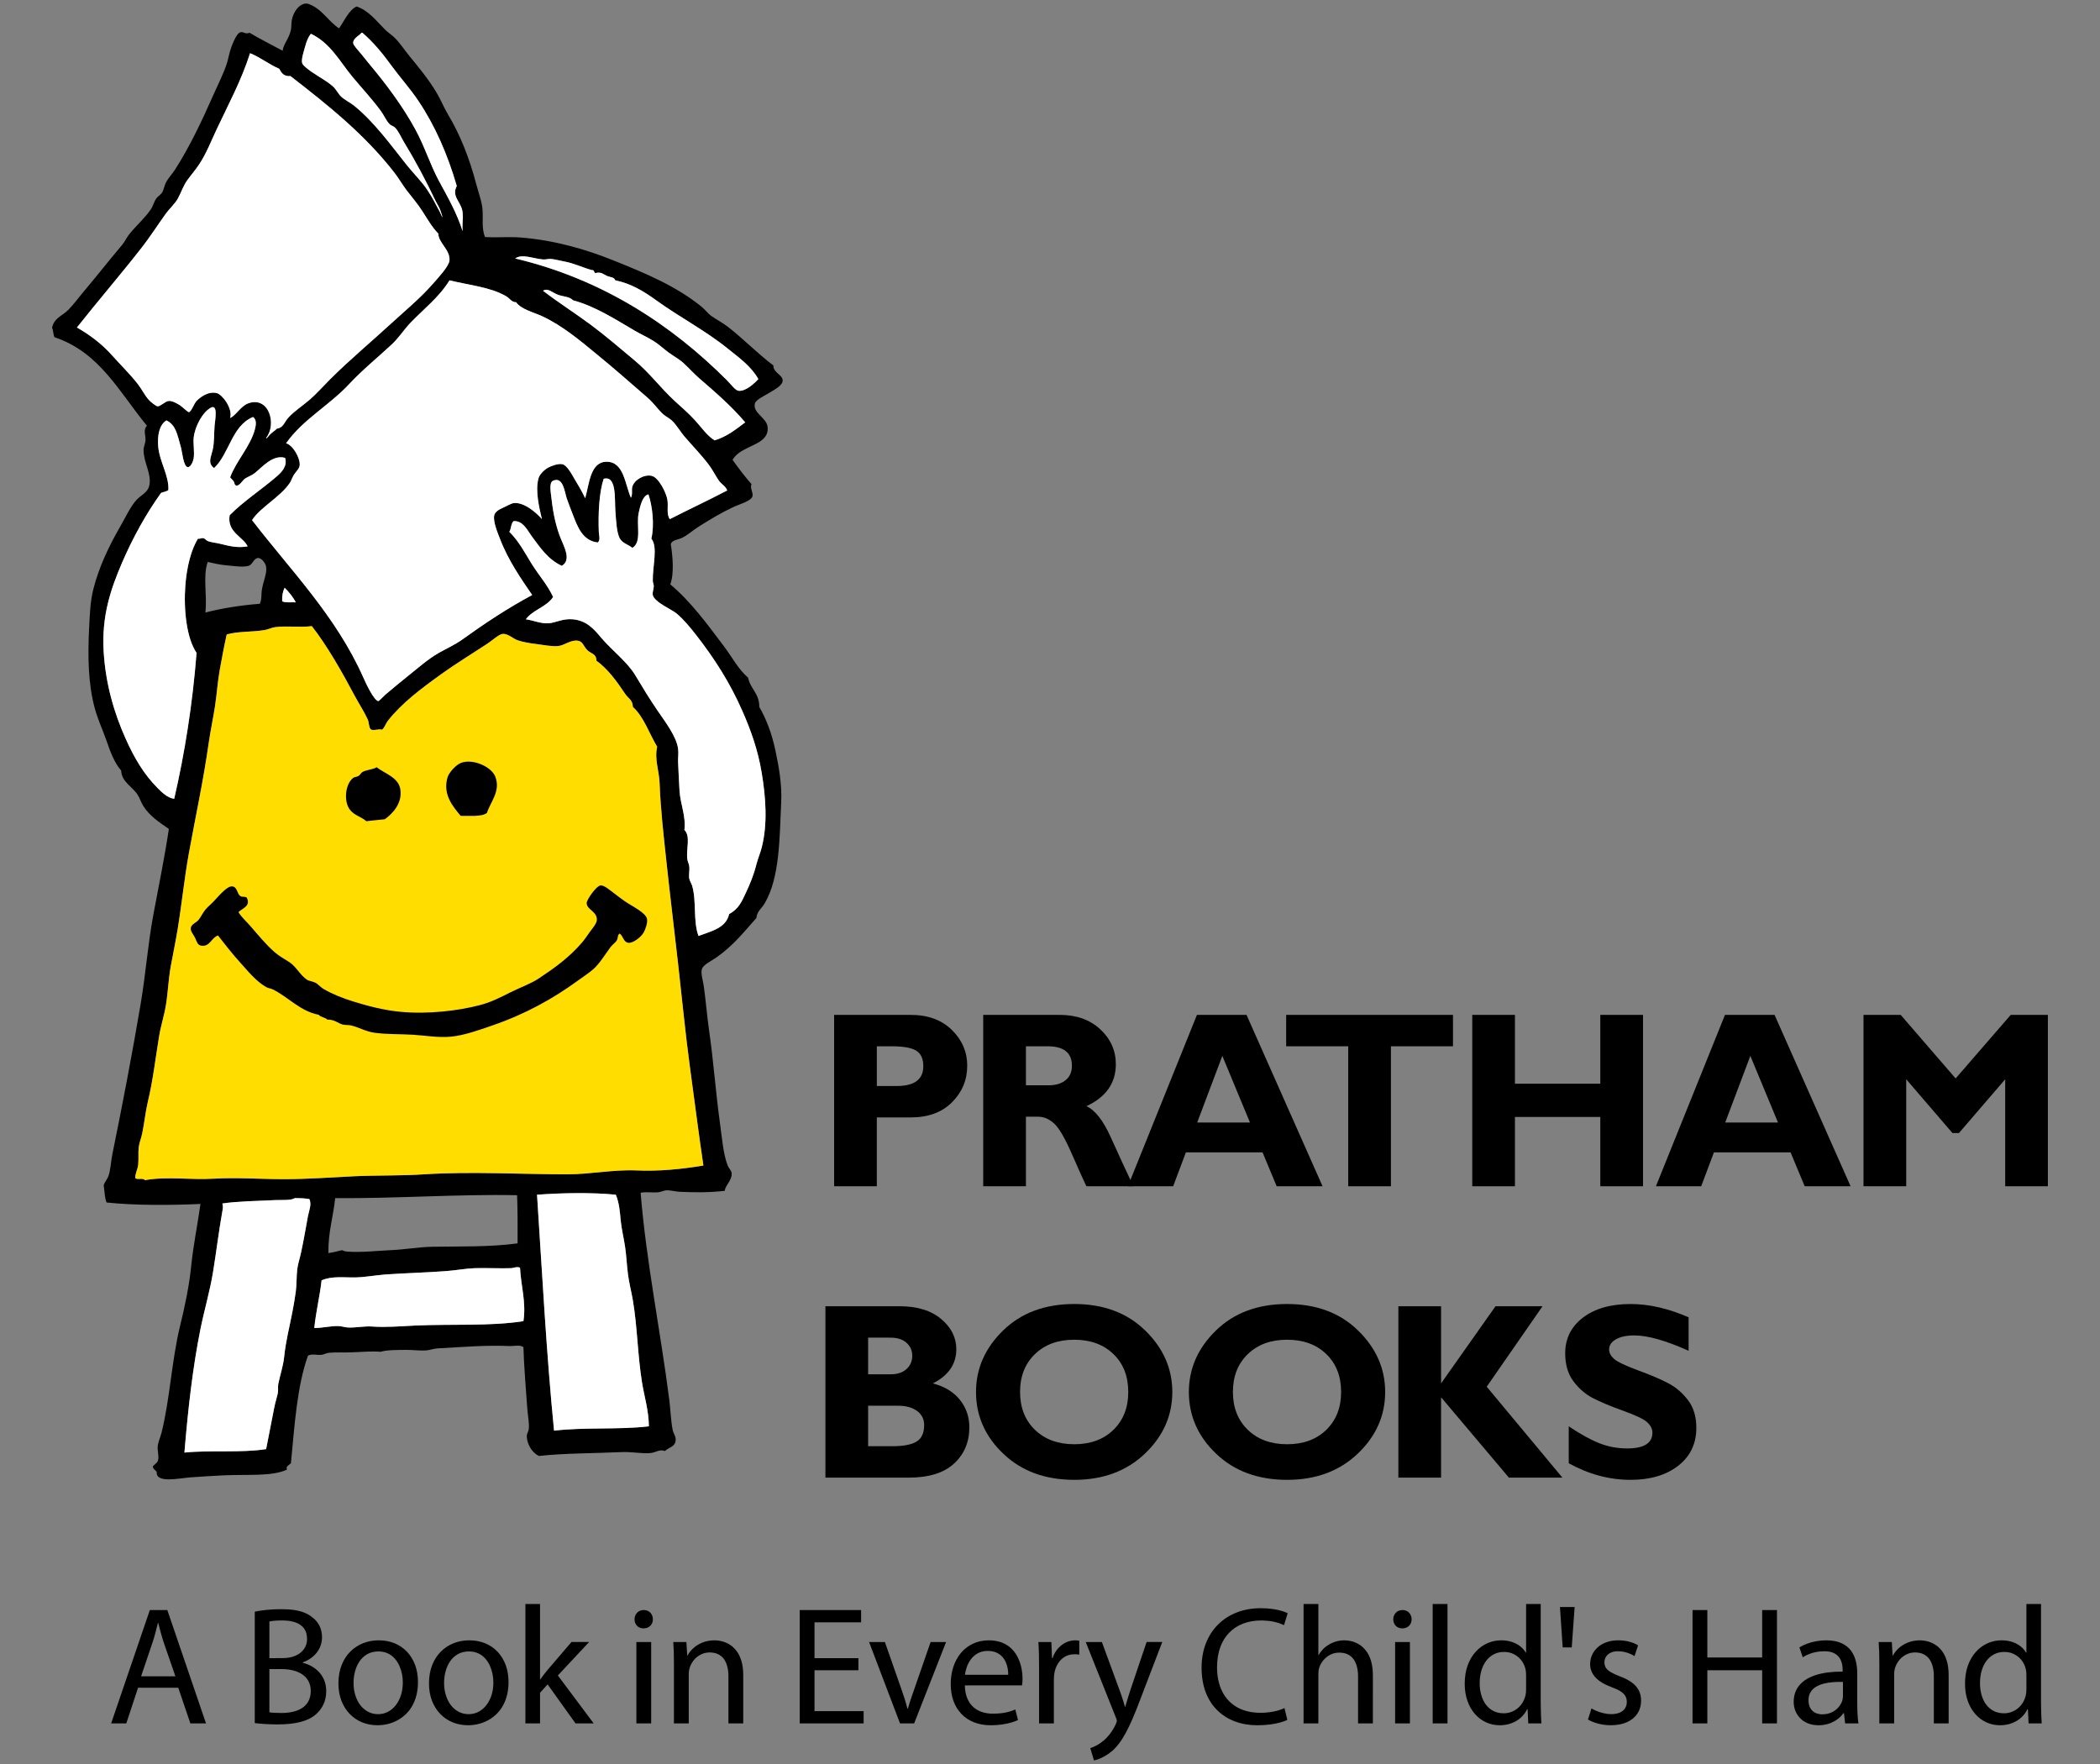 <?xml version="1.0" encoding="utf-8"?>
<!-- Generator: Adobe Illustrator 17.1.0, SVG Export Plug-In . SVG Version: 6.00 Build 0)  -->
<!DOCTYPE svg PUBLIC "-//W3C//DTD SVG 1.1//EN" "http://www.w3.org/Graphics/SVG/1.1/DTD/svg11.dtd">
<svg version="1.1" id="Layer_1" xmlns="http://www.w3.org/2000/svg" xmlns:xlink="http://www.w3.org/1999/xlink" x="0px" y="0px"
	 viewBox="0 0 250 210" enable-background="new 0 0 250 210" xml:space="preserve">
<rect x="0" y="0" width="250" height="210" fill="#808080" stroke="none"/>
<g>
	<path fill-rule="evenodd" clip-rule="evenodd" d="M31.161,70.315c0.145-1.081,0.647-1.997,0.521-2.837
		c-0.077-0.492-0.617-1.139-1.042-1.042c-0.444,0.097-0.617,0.81-1.042,0.926c-0.714,0.193-1.814,0.01-2.606-0.058
		c-0.84-0.068-1.583-0.251-2.258-0.405c-0.618,1.621-0.039,4.082-0.29,6.022c1.998-0.512,4.159-0.859,6.485-1.042
		C31.171,71.386,31.093,70.846,31.161,70.315L31.161,70.315z M32.956,56.708c0.579-0.492,1.284-1.235,0.984-2.2
		c-1.467-0.424-2.731,1.109-3.59,1.795c-0.386,0.309-0.82,0.435-1.216,0.695c-0.193,0.125-0.637,0.868-0.984,0.81
		c-0.27-0.048-0.193-0.299-0.348-0.521c-0.145-0.212-0.279-0.289-0.405-0.463c0.704-1.92,2.432-3.715,2.953-5.732
		c0.116-0.444,0.241-1.148-0.232-1.447c-2.528,1.042-2.799,4.343-4.632,6.079c-0.791-0.598-0.377-1.264-0.173-2.142
		c0.212-0.897,0.154-1.901,0.232-2.895c0.058-0.695,0.443-2.644-0.463-2.143c-0.946,0.521-1.882,2.181-2.027,3.59
		c-0.067,0.647,0.116,1.679,0,2.432c-0.048,0.299-0.319,1.051-0.694,1.042c-0.521-0.01-0.685-1.891-0.811-2.316
		c-0.444-1.534-0.588-2.693-1.736-3.243c-0.879,0.531-1.081,1.844-0.984,3.069c0.144,1.833,1.303,3.474,1.215,5.211
		c-0.203,0.202-0.589,0.222-0.869,0.347c-1.727,2.403-3.31,5.221-4.632,8.28c-1.342,3.117-2.47,6.359-2.201,10.654
		c0.242,3.879,1.255,7.286,2.606,10.306c1.032,2.307,2.171,4.256,3.821,5.906c0.521,0.521,1.158,1.158,1.969,1.274
		c1.254-5.424,2.171-11.184,2.663-17.371c-1.187-1.746-1.563-5.134-1.332-8.106c0.174-2.152,0.695-4.227,1.506-5.501
		c0.164,0.077,0.396-0.077,0.579-0.058c0.27,0.029,0.328,0.241,0.579,0.348c0.386,0.164,1.004,0.202,1.563,0.348
		c1.004,0.251,1.979,0.502,3.185,0.289c-0.531-1.148-2.479-1.679-2.142-3.706C28.989,59.671,31.161,58.262,32.956,56.708
		L32.956,56.708z M33.593,71.588c0.405,0.184,1.062,0.097,1.621,0.116c-0.347-0.666-0.82-1.226-1.331-1.737
		C33.68,70.402,33.554,70.913,33.593,71.588L33.593,71.588z M36.662,144.776c0.125-0.656,0.463-1.37,0.174-2.027
		c-0.521-0.096-1.11-0.116-1.737-0.116c-0.463,0.29-1.418,0.203-2.258,0.232c-2.132,0.097-4.545,0.135-6.369,0.405
		c0.116,0.357,0.058,0.598,0,0.926c-0.434,2.432-0.713,4.806-1.1,7.18c-0.367,2.287-1.042,4.545-1.505,6.832
		c-0.936,4.671-1.477,9.515-1.911,14.716c3.069-0.318,6.813,0.058,9.728-0.415c0.338-1.679,0.675-3.435,0.984-5.028
		c0.135-0.656,0.309-1.158,0.405-1.622c0.077-0.347-0.01-0.743,0.058-1.11c0.213-1.052,0.589-2.142,0.695-3.184
		c0.212-2.027,0.628-3.513,0.985-5.385c0.154-0.81,0.299-1.612,0.405-2.432c0.116-0.869,0.068-1.766,0.174-2.663
		c0.077-0.627,0.318-1.332,0.463-2.027C36.15,147.671,36.401,146.214,36.662,144.776L36.662,144.776z M52.353,25.21
		c0.097,0.173,0.415,0.994,0.289,0.521c-0.289-1.081-0.54-1.293-0.81-1.853c-1.09-2.316-2.432-4.825-3.764-7.005
		c-0.338-0.569-0.647-1.293-1.042-1.68c-0.203-0.203-0.454-0.203-0.695-0.463c-0.376-0.405-0.627-1.023-0.984-1.506
		c-1.062-1.457-2.307-2.769-3.417-4.111c-1.486-1.805-2.596-3.985-4.922-5.095c-0.318,0.405-0.521,0.907-0.695,1.563
		c-0.135,0.521-0.454,1.399-0.348,1.91c0.058,0.28,0.704,0.763,1.1,1.043c0.975,0.676,1.775,1.061,2.548,1.737
		c0.415,0.357,0.618,0.858,0.984,1.216c0.463,0.435,1.1,0.724,1.564,1.1c2.432,1.978,4.362,4.68,6.311,7.122
		c0.81,1.004,1.756,1.921,2.432,2.953C51.456,23.482,51.88,24.341,52.353,25.21L52.353,25.21z M53.511,31
		c0.097-1.255-1.322-2.104-1.331-3.185c-0.753-0.782-1.284-1.717-1.853-2.605c-0.579-0.917-1.255-1.699-1.911-2.548
		c-0.521-0.685-0.936-1.428-1.448-2.085c-3.512-4.535-7.855-8.01-12.391-11.522c-0.801,0.068-1.081-0.386-1.332-0.869
		C32,7.656,31.035,6.845,29.771,6.334c-1.042,3.252-2.577,6.089-3.937,8.974c-0.694,1.467-1.264,2.972-2.142,4.285
		c-0.444,0.666-0.937,1.226-1.39,1.853c-0.482,0.666-0.704,1.399-1.1,2.142c-0.348,0.656-1.023,1.235-1.506,1.911
		c-0.974,1.361-1.843,2.721-2.837,3.995c-2.529,3.233-5.221,6.359-7.701,9.495c1.573,0.897,3.001,1.988,4.169,3.301
		c1.032,1.158,2.133,2.22,3.069,3.416c0.492,0.627,0.83,1.361,1.331,1.911c0.183,0.203,0.83,0.743,1.042,0.753
		c0.348,0.009,0.898-0.608,1.332-0.637c0.415-0.03,0.975,0.299,1.332,0.521c0.222,0.135,0.917,0.811,1.042,0.811
		c0.299-0.019,0.618-1.013,0.926-1.332c0.406-0.415,1.38-1.206,2.432-0.926c0.618,0.164,1.901,1.805,1.564,2.953
		c0.666-0.271,1.264-1.419,2.142-1.738c2.46-0.907,3.455,2.461,2.142,4.111c0.019,0.183,0.328-0.29,0.521-0.463
		c0.26-0.241,0.598-0.454,0.753-0.637c0.811-0.135,0.868-0.762,1.39-1.331c0.714-0.782,1.708-1.409,2.548-2.143
		c0.839-0.733,1.582-1.582,2.374-2.374c2.316-2.316,5.009-4.564,7.411-6.774c1.689-1.554,3.329-2.885,4.864-4.632
		C52.15,33.084,53.453,31.705,53.511,31L53.511,31z M55.074,27.526c-0.077-1.071,0.135-1.756-0.058-2.548
		c-0.251-1.023-1.264-1.659-0.637-2.837c-1.109-3.802-2.596-7.19-4.574-10.133c-0.965-1.448-2.162-2.77-3.185-4.168
		c-1.032-1.428-2.152-2.799-3.474-3.938c-0.039,0-0.077,0-0.116,0c-0.193,0.309-1.004,0.628-0.985,1.216
		c0.01,0.28,0.608,0.878,0.927,1.274c0.376,0.473,0.714,0.888,0.984,1.216c2.046,2.442,3.995,5.047,5.5,7.817
		c1.091,1.997,1.747,4.159,2.78,6.079C53.318,23.492,54.408,25.403,55.074,27.526L55.074,27.526z M61.617,148.019
		c0.01-1.93,0.01-3.86-0.058-5.732c-7.035-0.145-14.33,0.405-21.655,0.347c-0.231,2.22-0.849,4.063-0.81,6.543
		c0.569-0.078,1.09-0.222,1.621-0.348c0.27,0.116,0.367,0.154,0.695,0.174c1.66,0.116,3.417-0.097,5.096-0.174
		c1.65-0.067,3.281-0.367,4.921-0.405C54.891,148.366,58.297,148.472,61.617,148.019L61.617,148.019z M62.312,157.283
		c0.348-2.22-0.299-4.227-0.405-6.369c-0.376-0.164-0.83,0.058-1.042,0.058c-1.245,0.048-2.934-0.039-4.343,0
		c-1.09,0.038-2.229,0.26-3.416,0.347c-2.432,0.183-4.922,0.241-7.237,0.405c-1.197,0.097-2.384,0.318-3.474,0.347
		c-1.418,0.038-2.828-0.202-4.111,0.348c-0.222,1.959-0.666,3.696-0.869,5.674c0.897,0.019,1.959-0.261,2.895-0.231
		c0.386,0.019,0.772,0.164,1.158,0.173c0.926,0.039,1.872-0.184,2.837-0.116c1.602,0.116,3.377-0.029,5.095-0.116
		C53.849,157.601,58.288,157.901,62.312,157.283L62.312,157.283z M77.25,169.799c-0.029-1.92-0.55-3.561-0.811-5.163
		c-0.54-3.3-0.55-6.601-1.1-9.844c-0.173-1.023-0.444-2.026-0.579-3.069c-0.145-1.09-0.184-2.21-0.348-3.3
		c-0.155-1.052-0.415-2.085-0.521-3.127c-0.096-1.062-0.173-2.094-0.579-3.069c-2.876-0.29-6.475-0.212-9.381,0
		c0.618,9.419,1.12,18.963,2.027,28.092C69.473,169.886,73.747,170.224,77.25,169.799L77.25,169.799z M83.736,138.754
		c-0.58-3.908-1.072-7.865-1.622-11.87c-0.54-4.005-0.927-8.078-1.389-12.159c-0.453-4.034-0.956-8.106-1.39-12.159
		c-0.328-3.088-0.694-6.206-0.81-9.322c-0.048-1.467-0.637-2.886-0.289-4.343c-0.956-1.583-1.564-3.532-2.895-4.748
		c-0.02-0.84-0.531-0.975-0.926-1.564c-0.994-1.496-2.074-2.972-3.416-3.937c0.01-0.849-0.656-0.81-1.1-1.274
		c-0.472-0.502-0.502-1.003-1.1-1.1c-0.869-0.136-1.602,0.569-2.374,0.637c-0.704,0.068-1.659-0.125-2.49-0.231
		c-0.82-0.097-1.717-0.251-2.316-0.463c-0.56-0.193-1.158-0.82-1.795-0.753c-0.435,0.049-1.235,0.792-1.795,1.158
		c-1.853,1.216-3.831,2.432-5.443,3.59c-2.49,1.795-4.767,3.493-6.427,5.616c-0.251,0.329-0.386,0.85-0.695,1.042
		c-0.299-0.154-1.062,0.175-1.332-0.057c-0.213-0.184-0.213-0.859-0.348-1.158c-0.414-0.917-1.032-1.843-1.564-2.837
		c-1.515-2.857-3.29-5.974-5.095-8.28c-1.37,0.173-2.992-0.058-4.343,0.116c-0.434,0.058-0.859,0.28-1.274,0.348
		c-1.544,0.26-3.031,0.126-4.516,0.521c-0.309,1.37-0.56,2.75-0.81,4.111c-0.271,1.486-0.357,2.924-0.579,4.401
		c-0.222,1.466-0.541,2.924-0.753,4.4c-0.637,4.517-1.582,8.821-2.374,13.202c-0.54,3.001-0.839,6.031-1.332,9.033
		c-0.241,1.457-0.55,2.905-0.81,4.343c-0.28,1.544-0.328,3.098-0.579,4.632c-0.203,1.254-0.608,2.47-0.81,3.705
		c-0.444,2.702-0.734,5.279-1.332,7.759c-0.309,1.312-0.424,2.615-0.694,3.879c-0.125,0.589-0.347,1.072-0.405,1.621
		c-0.068,0.666,0.01,1.322-0.058,2.026c-0.058,0.589-0.376,1.052-0.347,1.621c0.261,0.212,0.888-0.068,1.158,0.232
		c2.663-0.473,5.424,0,8.164-0.174c2.818-0.164,5.568,0.058,8.396,0.058c2.76,0,5.539-0.212,8.338-0.347
		c2.788-0.125,5.606-0.048,8.337-0.232c5.675-0.357,11.417,0,17.023,0c2.779,0,5.511-0.579,8.222-0.463
		C78.447,139.459,81.168,139.179,83.736,138.754L83.736,138.754z M85.067,52.423c1.486-0.444,2.547-1.322,3.648-2.142
		c-1.661-1.959-3.609-3.638-5.501-5.269c-0.637-0.56-1.206-1.206-1.853-1.795c-0.493-0.453-1.187-0.83-1.795-1.274
		c-0.589-0.435-1.158-0.975-1.737-1.332c-0.724-0.454-1.545-0.82-2.316-1.274c-2.258-1.322-4.651-2.876-7.295-3.589
		c-0.406-0.434-1.072-0.415-1.737-0.637c-0.704-0.231-1.197-0.849-1.795-0.521c-0.029,0-0.067,0.048,0,0.058
		c1.833,1.4,3.793,2.645,5.616,3.995c1.833,1.36,3.512,2.818,5.269,4.285c1.756,1.457,3.087,3.281,4.748,4.806
		c0.82,0.752,1.698,1.505,2.432,2.316C83.503,50.86,84.121,51.825,85.067,52.423L85.067,52.423z M86.572,58.387
		c-0.164-0.502-0.704-0.753-0.984-1.158c-0.444-0.637-0.753-1.312-1.216-1.911c-0.898-1.187-1.959-2.268-2.895-3.358
		c-0.482-0.569-0.878-1.265-1.39-1.795c-0.328-0.348-0.82-0.56-1.158-0.869c-0.647-0.599-1.139-1.342-1.795-1.911
		c-2.027-1.747-3.948-3.465-6.022-5.153c-1.998-1.64-4.121-3.445-6.543-4.574c-1.003-0.473-2.548-0.83-3.126-1.679
		c-0.541,0.01-0.753-0.453-1.158-0.695c-1.882-1.11-4.381-1.322-6.775-1.911c-1.206,1.978-3.059,3.406-4.632,5.037
		c-0.801,0.839-1.409,1.824-2.259,2.606c-1.659,1.544-3.512,3.049-5.037,4.69c-2.354,2.538-5.52,4.217-7.527,7.064
		c0.82,0.222,1.689,1.757,1.621,2.606c-0.029,0.434-0.415,0.715-0.695,1.158c-0.203,0.328-0.309,0.695-0.463,0.926
		c-1.129,1.708-3.532,2.924-4.516,4.459c4.584,5.963,10.007,11.425,13.259,18.76c0.213,0.482,1.265,2.799,1.795,2.779
		c0.077-0.001,0.569-0.54,0.811-0.753c0.955-0.81,1.833-1.534,2.663-2.2c1.235-0.984,2.432-2.055,3.706-2.779
		c0.994-0.56,1.959-0.984,2.837-1.621c2.654-1.911,5.346-3.696,8.28-5.269c-1.284-1.872-2.856-4.131-3.822-6.659
		c-0.28-0.743-0.859-2.046-0.695-2.837c0.087-0.386,0.541-0.676,0.985-0.869c0.434-0.184,1.013-0.54,1.331-0.579
		c1.39-0.155,3.002,1.467,3.358,1.911c-0.299-1.293-0.82-3.349-0.405-4.864c0.145-0.502,0.704-1.023,1.158-1.274
		c0.347-0.183,1.168-0.511,1.679-0.405c0.589,0.126,1.187,1.322,1.505,1.853c0.473,0.772,0.869,1.458,1.216,2.2
		c0.492-1.718,0.598-4.333,2.548-4.342c2.065-0.01,2.191,2.693,2.895,4.285c0.241-0.425,0.048-0.917,0.173-1.332
		c0.261-0.829,1.438-1.486,2.316-1.274c0.801,0.193,1.709,1.968,1.853,2.837c0.135,0.772-0.144,1.718,0.289,2.316
		C81.999,60.645,84.334,59.564,86.572,58.387L86.572,58.387z M87.904,46.517c0.878,0.126,2.007-0.975,2.374-1.39
		c-0.829-1.496-2.277-2.528-3.59-3.59c-2.692-2.181-5.732-3.744-8.569-5.79c-1.438-1.043-2.991-1.998-4.864-2.374
		c-0.164-0.405-0.56-0.348-0.984-0.521c-0.454-0.194-0.656-0.521-1.39-0.348c-0.203-0.038-0.097-0.405-0.405-0.347
		c-1.032-0.27-2.142-0.83-3.358-1.042c-0.482-0.087-1.061-0.251-1.505-0.289c-0.308-0.029-0.646,0.087-0.984,0.058
		c-1.178-0.097-2.451-0.705-3.3-0.116c10.413,2.471,18.644,7.933,25.187,14.475C86.939,45.659,87.518,46.46,87.904,46.517
		L87.904,46.517z M90.684,100.887c0.723-2.837,0.472-6.022-0.001-8.859c-0.454-2.769-1.322-5.163-2.316-7.412
		c-1.495-3.415-3.377-6.31-5.501-9.032c-0.724-0.936-1.554-1.911-2.315-2.548c-0.589-0.492-2.654-1.351-2.837-2.2
		c-0.068-0.338,0.106-0.666,0.116-1.043c0.01-0.203-0.106-0.405-0.116-0.637c-0.039-1.785,0.637-4.034-0.173-5.038
		c0.395-1.612,0.116-3.937-0.348-5.269c-0.705,0.174-0.965,1.331-1.158,2.2c-0.308,1.428,0.405,3.503-0.753,4.169
		c-0.511-0.405-1.109-0.531-1.448-1.042c-0.433-0.666-0.492-2.229-0.579-3.416c-0.096-1.39,0.164-4.188-1.39-3.764
		c-0.54,1.602-0.666,4.179-0.579,6.311c0.02,0.424,0.213,0.965-0.116,1.273c-1.824-0.203-2.422-1.872-3.01-3.417
		c-0.203-0.531-0.473-1.187-0.695-1.853c-0.26-0.782-0.425-2.606-1.621-2.084c-0.521,0.232-0.27,1.38-0.174,2.258
		c0.193,1.737,0.55,3.252,1.042,4.516c0.405,1.033,1.361,2.654,0.173,3.358c-1.65-0.752-2.576-2.171-3.589-3.531
		c-0.531-0.724-1.023-1.843-2.143-1.795c-0.338,0.261-0.28,0.917-0.521,1.274c1.11,1.09,1.844,2.489,2.664,3.821
		c0.82,1.322,1.891,2.509,2.548,3.938c-0.763,1.196-2.422,1.515-3.243,2.663c0.888,0.106,1.805,0.56,2.779,0.463
		c0.82-0.077,1.641-0.579,2.837-0.463c1.64,0.155,2.519,1.197,3.358,2.2c1.245,1.467,3.127,2.895,4.053,4.459
		c0.879,1.467,1.689,2.799,2.663,4.226c0.917,1.342,2.239,3.059,2.432,4.517c0.077,0.521-0.02,1.08,0,1.562
		c0.058,1.206,0.106,2.374,0.173,3.475c0.106,1.582,0.782,3.011,0.579,4.632c0.772,0.762,0.192,2.2,0.347,3.474
		c0.039,0.29,0.203,0.579,0.232,0.869c0.058,0.482-0.077,0.984,0,1.447c0.048,0.289,0.26,0.57,0.348,0.869
		c0.54,1.853,0.086,4.169,0.752,5.964c1.506-0.579,3.262-0.907,3.648-2.606c1.11-0.608,1.467-1.409,1.969-2.49
		c0.521-1.1,0.946-2.123,1.274-3.416C90.23,102.199,90.519,101.533,90.684,100.887L90.684,100.887z M92.073,43.507
		c-0.058,0.849,1.11,1.1,1.1,1.795c0,0.608-1.023,1.109-1.563,1.447c-0.627,0.386-1.612,0.83-1.738,1.274
		c-0.299,1.139,1.37,1.68,1.506,2.78c0.193,1.496-1.313,1.987-2.317,2.489c-0.753,0.386-1.38,0.685-1.853,1.448
		c0.724,1.003,1.448,1.988,2.258,2.895c-0.221,0.454,0.232,1.023,0.116,1.448c-0.135,0.56-1.621,0.975-2.142,1.216
		c-1.65,0.772-2.78,1.467-4.227,2.374c-0.724,0.454-1.37,1.042-1.968,1.332c-0.541,0.27-1.216,0.26-1.39,0.753
		c0.223,1.428,0.425,3.503-0.058,4.806c2.5,2.113,4.382,4.719,6.369,7.353c0.975,1.284,1.698,2.722,2.895,3.764
		c0.27,1.341,1.342,1.862,1.331,3.474c0.792,1.361,1.497,3.165,1.912,5.153c0.405,1.9,0.801,4.063,0.695,6.195
		c-0.202,4.352-0.164,8.974-1.969,12.043c-0.346,0.608-0.897,0.897-0.984,1.737c-1.506,1.699-2.76,3.291-4.748,4.69
		c-0.618,0.435-1.554,0.849-1.738,1.39c-0.164,0.531,0.145,1.428,0.232,2.085c0.241,1.746,0.377,3.522,0.637,5.327
		c0.492,3.368,0.782,7.344,1.274,10.885c0.251,1.776,0.386,3.715,0.926,5.095c0.125,0.328,0.424,0.56,0.463,0.869
		c0.116,0.859-0.781,1.505-0.81,2.142c-1.766,0.202-3.464,0.202-5.327,0.116c-0.55-0.019-1.158-0.212-1.679-0.174
		c-0.289,0.029-0.599,0.202-0.926,0.231c-0.705,0.067-1.418-0.087-2.085,0.058c0.666,8.183,2.365,16.454,3.416,24.675
		c0.155,1.197,0.173,2.451,0.405,3.581c0.087,0.405,0.396,0.753,0.348,1.226c-0.077,0.791-0.782,0.791-1.274,1.264
		c-0.666-0.251-1.033,0.174-1.737,0.241c-1.013,0.096-2.2-0.174-3.416-0.116c-3.204,0.145-7.026,0.135-9.843,0.463
		c-0.772-0.348-1.458-1.361-1.448-2.432c0.01-0.251,0.203-0.482,0.232-0.762c0.087-0.647-0.107-1.563-0.174-2.422
		c-0.164-2.306-0.396-5.067-0.463-7.354c-0.502-0.299-1.071-0.096-1.621-0.116c-2.779-0.135-5.741,0.125-8.627,0.279
		c-0.453,0.029-0.888,0.203-1.332,0.242c-0.734,0.048-1.563-0.067-2.374-0.067c-1.033,0.019-2.278-0.01-3.069,0.232
		c-0.898-0.097-2.123,0.009-3.358,0.058c-0.936,0.048-1.958-0.029-2.779,0.058c-0.309,0.039-0.589,0.203-0.869,0.241
		c-0.598,0.058-1.149-0.164-1.621,0.106c-1.303,3.639-1.592,8.299-2.027,12.797c-0.241,0.26-0.656,0.366-0.463,0.762
		c-1.805,0.839-4.622,0.55-7.585,0.685c-1.236,0.067-2.586,0.135-3.937,0.241c-1.37,0.106-4.101,0.734-3.995-0.637
		c-0.125-0.251-0.425-0.319-0.463-0.647c0.222-0.328,0.55-0.396,0.637-0.801c0.096-0.463-0.087-1.11-0.058-1.573
		c0.039-0.521,0.319-1.1,0.463-1.679c0.994-3.966,1.206-8.599,2.201-12.68c0.589-2.394,1.081-4.739,1.332-7.18
		c0.251-2.47,0.753-4.883,1.1-7.354c-3.464,0.155-7.72,0.193-11.175-0.173c-0.241-0.54-0.232-1.341-0.348-2.027
		c0.087-0.376,0.435-0.743,0.579-1.158c0.261-0.772,0.279-1.718,0.463-2.606c1.178-5.771,2.346-11.85,3.358-17.834
		c0.598-3.532,0.859-7.102,1.505-10.596c0.646-3.464,1.351-6.871,1.853-10.248c-1.216-0.859-2.287-1.525-3.069-2.779
		c-0.241-0.396-0.367-0.84-0.637-1.274c-0.598-0.965-1.921-1.544-1.969-2.895c-0.84-0.984-1.293-2.249-1.737-3.531
		c-0.435-1.255-1.033-2.528-1.389-3.823c-0.82-2.953-0.85-6.272-0.695-9.553c0.087-1.747,0.145-3.291,0.521-4.748
		c0.666-2.606,1.844-5.066,3.126-7.296c0.657-1.139,1.255-2.432,1.969-3.243c0.521-0.589,1.4-0.897,1.564-1.795
		c0.261-1.39-0.685-2.663-0.694-4.169c0-0.405,0.212-0.791,0.231-1.158c0.029-0.618-0.308-1.274,0.174-1.737
		c-3.252-3.928-5.607-8.743-11.002-10.538c-0.174-0.29-0.126-0.801-0.289-1.1v-0.004v-0.004v-0.004v-0.003V39.03v-0.004v-0.004
		v-0.004v-0.003v-0.003v-0.004v-0.003v-0.004v-0.004v-0.004V38.99c0.251-1.148,1.216-1.39,1.911-2.085
		c0.627-0.627,1.206-1.437,1.853-2.2c1.535-1.824,3.078-3.783,4.574-5.559c0.319-0.376,0.511-0.83,0.81-1.216
		c0.859-1.081,1.872-1.93,2.606-3.011c0.27-0.395,0.366-0.888,0.636-1.273c0.222-0.319,0.55-0.435,0.753-0.811
		c0.135-0.251,0.231-0.763,0.405-1.1c0.27-0.531,0.753-1.023,1.1-1.564c1.737-2.721,3.175-5.761,4.516-8.801
		c0.57-1.284,1.226-2.566,1.621-3.764c0.213-0.627,0.289-1.331,0.579-2.084c0.203-0.531,0.637-1.582,1.043-1.679
		c0.425-0.106,0.56,0.28,1.1,0.058c1.264,0.762,2.625,1.428,3.937,2.142c0.068-0.772,0.772-1.448,0.984-2.49
		c0.087-0.415,0.029-0.839,0.116-1.215c0.203-0.917,0.763-1.756,1.563-1.911c0.097,0,0.193,0,0.29,0
		c1.699,0.54,2.412,2.065,3.763,2.953c0.628-0.907,1.178-2.191,2.085-2.606c1.428,0.454,2.403,1.776,3.416,2.779
		c0.357,0.348,0.762,0.589,1.1,0.927c0.627,0.598,1.158,1.438,1.737,2.142c1.158,1.419,2.326,2.818,3.3,4.459
		c0.483,0.81,0.83,1.708,1.332,2.548c1.409,2.335,2.548,5.182,3.358,8.279c0.271,1.033,0.695,2.142,0.753,3.069
		c0.078,1.109-0.125,2.181,0.289,3.242c1.496,0.087,2.905-0.058,4.285,0.058c4.073,0.328,7.817,1.438,11.001,2.722
		c3.947,1.582,7.469,3.068,10.48,5.5c0.406,0.319,0.734,0.792,1.158,1.1c0.647,0.463,1.38,0.82,2.026,1.332
		C88.513,40.351,90.191,42.098,92.073,43.507L92.073,43.507z"/>
	<path fill-rule="evenodd" clip-rule="evenodd" fill="#FFFFFF" d="M90.684,92.028c0.472,2.837,0.723,6.022-0.001,8.859
		c-0.164,0.646-0.454,1.312-0.637,2.026c-0.328,1.293-0.753,2.316-1.274,3.416c-0.501,1.081-0.859,1.882-1.969,2.49
		c-0.386,1.699-2.142,2.026-3.648,2.606c-0.665-1.795-0.212-4.111-0.752-5.964c-0.088-0.299-0.3-0.579-0.348-0.869
		c-0.077-0.463,0.058-0.965,0-1.447c-0.029-0.29-0.194-0.579-0.232-0.869c-0.154-1.274,0.425-2.712-0.347-3.474
		c0.203-1.621-0.473-3.05-0.579-4.632c-0.068-1.101-0.116-2.268-0.173-3.475c-0.02-0.482,0.077-1.041,0-1.562
		c-0.193-1.458-1.515-3.175-2.432-4.517c-0.975-1.427-1.785-2.76-2.663-4.226c-0.926-1.564-2.808-2.992-4.053-4.459
		c-0.839-1.003-1.718-2.045-3.358-2.2c-1.197-0.116-2.017,0.386-2.837,0.463c-0.975,0.097-1.891-0.357-2.779-0.463
		c0.82-1.148,2.48-1.467,3.243-2.663c-0.657-1.428-1.727-2.616-2.548-3.938c-0.82-1.332-1.554-2.731-2.664-3.821
		c0.241-0.357,0.183-1.014,0.521-1.274c1.12-0.048,1.612,1.072,2.143,1.795c1.013,1.36,1.939,2.779,3.589,3.531
		c1.187-0.704,0.232-2.325-0.173-3.358c-0.492-1.264-0.849-2.779-1.042-4.516c-0.096-0.878-0.347-2.027,0.174-2.258
		c1.196-0.521,1.36,1.303,1.621,2.084c0.222,0.666,0.492,1.322,0.695,1.853c0.588,1.544,1.187,3.214,3.01,3.417
		c0.328-0.309,0.135-0.849,0.116-1.273c-0.086-2.133,0.039-4.71,0.579-6.311c1.553-0.425,1.294,2.374,1.39,3.764
		c0.087,1.187,0.145,2.75,0.579,3.416c0.338,0.511,0.937,0.637,1.448,1.042c1.158-0.666,0.445-2.741,0.753-4.169
		c0.193-0.869,0.454-2.026,1.158-2.2c0.464,1.331,0.743,3.657,0.348,5.269c0.81,1.004,0.135,3.252,0.173,5.038
		c0.009,0.231,0.125,0.434,0.116,0.637c-0.009,0.376-0.183,0.705-0.116,1.043c0.183,0.849,2.249,1.708,2.837,2.2
		c0.762,0.637,1.592,1.612,2.315,2.548c2.123,2.722,4.005,5.617,5.501,9.032C89.362,86.865,90.23,89.259,90.684,92.028
		L90.684,92.028z"/>
	<path fill-rule="evenodd" clip-rule="evenodd" fill="#FFFFFF" d="M90.278,45.128c-0.366,0.415-1.496,1.515-2.374,1.39
		c-0.386-0.057-0.965-0.859-1.389-1.274c-6.543-6.542-14.774-12.005-25.187-14.475c0.849-0.589,2.123,0.02,3.3,0.116
		c0.338,0.029,0.676-0.087,0.984-0.058c0.444,0.039,1.023,0.203,1.505,0.289c1.216,0.212,2.326,0.772,3.358,1.042
		c0.309-0.058,0.202,0.309,0.405,0.347c0.734-0.173,0.936,0.154,1.39,0.348c0.425,0.173,0.82,0.116,0.984,0.521
		c1.873,0.376,3.426,1.331,4.864,2.374c2.837,2.046,5.877,3.609,8.569,5.79C88.001,42.599,89.448,43.632,90.278,45.128
		L90.278,45.128z"/>
	<path fill-rule="evenodd" clip-rule="evenodd" fill="#FFFFFF" d="M85.588,57.229c0.28,0.405,0.82,0.656,0.984,1.158
		c-2.238,1.177-4.574,2.258-6.832,3.416c-0.433-0.598-0.154-1.544-0.289-2.316c-0.144-0.869-1.052-2.644-1.853-2.837
		c-0.878-0.212-2.056,0.444-2.316,1.274c-0.125,0.415,0.068,0.907-0.173,1.332c-0.704-1.592-0.829-4.294-2.895-4.285
		c-1.95,0.009-2.056,2.625-2.548,4.342c-0.348-0.743-0.743-1.428-1.216-2.2c-0.319-0.531-0.916-1.727-1.505-1.853
		c-0.511-0.106-1.332,0.222-1.679,0.405c-0.454,0.251-1.014,0.772-1.158,1.274c-0.415,1.515,0.106,3.57,0.405,4.864
		c-0.357-0.444-1.969-2.065-3.358-1.911c-0.318,0.039-0.897,0.395-1.331,0.579c-0.444,0.193-0.898,0.483-0.985,0.869
		c-0.164,0.791,0.415,2.094,0.695,2.837c0.965,2.528,2.538,4.786,3.822,6.659c-2.934,1.573-5.626,3.358-8.28,5.269
		c-0.878,0.637-1.843,1.062-2.837,1.621c-1.274,0.724-2.47,1.795-3.706,2.779c-0.83,0.666-1.708,1.39-2.663,2.2
		c-0.242,0.213-0.734,0.753-0.811,0.753c-0.531,0.02-1.583-2.296-1.795-2.779c-3.252-7.334-8.675-12.796-13.259-18.76
		c0.984-1.535,3.387-2.751,4.516-4.459c0.154-0.232,0.261-0.598,0.463-0.926c0.28-0.444,0.666-0.724,0.695-1.158
		c0.067-0.849-0.801-2.383-1.621-2.606c2.007-2.847,5.173-4.526,7.527-7.064c1.525-1.64,3.378-3.146,5.037-4.69
		c0.85-0.782,1.458-1.766,2.259-2.606c1.573-1.631,3.426-3.059,4.632-5.037c2.394,0.588,4.893,0.801,6.775,1.911
		c0.405,0.241,0.617,0.704,1.158,0.695c0.578,0.849,2.123,1.206,3.126,1.679c2.423,1.129,4.545,2.934,6.543,4.574
		c2.074,1.689,3.995,3.407,6.022,5.153c0.656,0.569,1.148,1.312,1.795,1.911c0.338,0.309,0.83,0.521,1.158,0.869
		c0.512,0.53,0.908,1.225,1.39,1.795c0.936,1.091,1.997,2.171,2.895,3.358C84.835,55.917,85.144,56.592,85.588,57.229L85.588,57.229
		z"/>
	<path fill-rule="evenodd" clip-rule="evenodd" fill="#FFFFFF" d="M88.715,50.281c-1.101,0.82-2.162,1.698-3.648,2.142
		c-0.946-0.598-1.564-1.563-2.316-2.374c-0.733-0.81-1.611-1.563-2.432-2.316c-1.661-1.525-2.992-3.349-4.748-4.806
		c-1.756-1.467-3.436-2.924-5.269-4.285c-1.824-1.351-3.783-2.596-5.616-3.995c-0.067-0.01-0.029-0.058,0-0.058
		c0.598-0.328,1.09,0.29,1.795,0.521c0.666,0.222,1.332,0.203,1.737,0.637c2.644,0.714,5.037,2.268,7.295,3.589
		c0.772,0.454,1.592,0.82,2.316,1.274c0.579,0.357,1.148,0.897,1.737,1.332c0.608,0.444,1.303,0.82,1.795,1.274
		c0.647,0.589,1.216,1.236,1.853,1.795C85.106,46.643,87.055,48.322,88.715,50.281L88.715,50.281z"/>
	<path fill-rule="evenodd" clip-rule="evenodd" fill="#FFDD00" d="M82.114,126.885c0.55,4.005,1.042,7.961,1.622,11.87
		c-2.567,0.425-5.289,0.704-7.991,0.579c-2.712-0.116-5.443,0.463-8.222,0.463c-5.607,0-11.348-0.357-17.023,0
		c-2.731,0.183-5.549,0.106-8.337,0.232c-2.799,0.135-5.578,0.347-8.338,0.347c-2.827,0-5.578-0.222-8.396-0.058
		c-2.74,0.174-5.5-0.299-8.164,0.174c-0.27-0.299-0.897-0.019-1.158-0.232c-0.029-0.57,0.289-1.033,0.347-1.621
		c0.067-0.704-0.01-1.361,0.058-2.026c0.058-0.55,0.28-1.032,0.405-1.621c0.27-1.264,0.386-2.567,0.694-3.879
		c0.599-2.48,0.888-5.057,1.332-7.759c0.202-1.235,0.608-2.451,0.81-3.705c0.251-1.535,0.299-3.088,0.579-4.632
		c0.261-1.438,0.569-2.886,0.81-4.343c0.492-3.001,0.792-6.031,1.332-9.033c0.792-4.381,1.737-8.685,2.374-13.202
		c0.212-1.476,0.531-2.934,0.753-4.4c0.222-1.477,0.308-2.915,0.579-4.401c0.251-1.361,0.502-2.741,0.81-4.111
		c1.486-0.395,2.972-0.261,4.516-0.521c0.415-0.068,0.839-0.29,1.274-0.348c1.351-0.174,2.972,0.058,4.343-0.116
		c1.805,2.306,3.58,5.423,5.095,8.28c0.531,0.994,1.149,1.92,1.564,2.837c0.135,0.3,0.135,0.974,0.348,1.158
		c0.27,0.232,1.032-0.096,1.332,0.057c0.308-0.192,0.444-0.713,0.695-1.042c1.66-2.122,3.937-3.821,6.427-5.616
		c1.612-1.158,3.59-2.374,5.443-3.59c0.56-0.367,1.36-1.109,1.795-1.158c0.637-0.067,1.235,0.56,1.795,0.753
		c0.598,0.212,1.496,0.367,2.316,0.463c0.83,0.106,1.786,0.299,2.49,0.231c0.772-0.067,1.506-0.772,2.374-0.637
		c0.598,0.097,0.628,0.598,1.1,1.1c0.444,0.464,1.11,0.425,1.1,1.274c1.342,0.965,2.422,2.441,3.416,3.937
		c0.396,0.589,0.907,0.724,0.926,1.564c1.331,1.216,1.939,3.165,2.895,4.748c-0.348,1.457,0.241,2.875,0.289,4.343
		c0.116,3.116,0.482,6.234,0.81,9.322c0.435,4.053,0.937,8.125,1.39,12.159C81.187,118.807,81.574,122.88,82.114,126.885
		L82.114,126.885z"/>
	<path fill-rule="evenodd" clip-rule="evenodd" fill="#FFFFFF" d="M76.44,164.636c0.261,1.602,0.782,3.242,0.811,5.163
		c-3.503,0.424-7.778,0.087-11.291,0.521c-0.907-9.129-1.409-18.673-2.027-28.092c2.905-0.212,6.505-0.29,9.381,0
		c0.405,0.975,0.482,2.007,0.579,3.069c0.106,1.042,0.366,2.075,0.521,3.127c0.164,1.09,0.203,2.21,0.348,3.3
		c0.135,1.042,0.405,2.046,0.579,3.069C75.89,158.036,75.9,161.336,76.44,164.636L76.44,164.636z"/>
	<path fill-rule="evenodd" clip-rule="evenodd" fill="#FFFFFF" d="M61.907,150.914c0.106,2.142,0.753,4.149,0.405,6.369
		c-4.024,0.618-8.463,0.319-12.912,0.521c-1.718,0.087-3.493,0.232-5.095,0.116c-0.965-0.068-1.911,0.154-2.837,0.116
		c-0.386-0.01-0.772-0.154-1.158-0.173c-0.936-0.029-1.998,0.251-2.895,0.231c0.203-1.979,0.647-3.716,0.869-5.674
		c1.283-0.55,2.692-0.309,4.111-0.348c1.09-0.029,2.277-0.251,3.474-0.347c2.316-0.164,4.806-0.222,7.237-0.405
		c1.187-0.087,2.326-0.309,3.416-0.347c1.409-0.039,3.098,0.048,4.343,0C61.076,150.972,61.53,150.749,61.907,150.914
		L61.907,150.914z"/>
	<path fill-rule="evenodd" clip-rule="evenodd" fill="#FFFFFF" d="M55.016,24.978c0.194,0.791-0.019,1.477,0.058,2.548
		c-0.666-2.123-1.757-4.034-2.837-6.022c-1.033-1.92-1.689-4.082-2.78-6.079c-1.505-2.77-3.455-5.375-5.5-7.817
		c-0.271-0.328-0.608-0.743-0.984-1.216c-0.319-0.396-0.917-0.994-0.927-1.274c-0.019-0.588,0.791-0.907,0.985-1.216
		c0.039,0,0.077,0,0.116,0c1.322,1.139,2.441,2.51,3.474,3.938c1.023,1.399,2.22,2.721,3.185,4.168
		c1.978,2.943,3.465,6.331,4.574,10.133C53.752,23.318,54.765,23.955,55.016,24.978L55.016,24.978z"/>
	<path fill-rule="evenodd" clip-rule="evenodd" fill="#FFFFFF" d="M52.179,27.815c0.009,1.081,1.428,1.93,1.331,3.185
		c-0.058,0.704-1.361,2.084-1.968,2.779c-1.535,1.747-3.175,3.079-4.864,4.632c-2.402,2.21-5.095,4.458-7.411,6.774
		c-0.792,0.792-1.535,1.641-2.374,2.374c-0.84,0.734-1.834,1.361-2.548,2.143c-0.522,0.569-0.579,1.196-1.39,1.331
		c-0.155,0.183-0.493,0.396-0.753,0.637c-0.192,0.173-0.502,0.646-0.521,0.463c1.313-1.65,0.318-5.018-2.142-4.111
		c-0.878,0.319-1.477,1.467-2.142,1.738c0.338-1.149-0.946-2.789-1.564-2.953c-1.052-0.28-2.026,0.511-2.432,0.926
		c-0.308,0.319-0.627,1.312-0.926,1.332c-0.125,0-0.82-0.675-1.042-0.811c-0.357-0.222-0.917-0.55-1.332-0.521
		c-0.434,0.029-0.984,0.646-1.332,0.637c-0.212-0.01-0.859-0.55-1.042-0.753c-0.502-0.55-0.839-1.283-1.331-1.911
		c-0.936-1.196-2.036-2.258-3.069-3.416c-1.168-1.313-2.596-2.403-4.169-3.301c2.48-3.136,5.173-6.263,7.701-9.495
		c0.994-1.274,1.863-2.635,2.837-3.995c0.482-0.676,1.158-1.254,1.506-1.911c0.396-0.743,0.618-1.476,1.1-2.142
		c0.453-0.627,0.946-1.187,1.39-1.853c0.878-1.312,1.447-2.818,2.142-4.285c1.361-2.885,2.895-5.723,3.937-8.974
		C31.035,6.845,32,7.656,33.245,8.187c0.251,0.482,0.531,0.936,1.332,0.869c4.536,3.513,8.879,6.987,12.391,11.522
		c0.511,0.656,0.927,1.4,1.448,2.085c0.656,0.849,1.332,1.631,1.911,2.548C50.896,26.098,51.426,27.033,52.179,27.815L52.179,27.815
		z"/>
	<path fill-rule="evenodd" clip-rule="evenodd" fill="#FFFFFF" d="M52.642,25.731c0.125,0.473-0.193-0.348-0.289-0.521
		c-0.473-0.869-0.897-1.727-1.448-2.548c-0.675-1.032-1.621-1.949-2.432-2.953c-1.949-2.441-3.879-5.144-6.311-7.122
		c-0.463-0.376-1.1-0.666-1.564-1.1c-0.366-0.357-0.569-0.859-0.984-1.216c-0.772-0.676-1.573-1.061-2.548-1.737
		c-0.396-0.28-1.043-0.763-1.1-1.043c-0.106-0.511,0.213-1.389,0.348-1.91c0.173-0.656,0.376-1.158,0.695-1.563
		c2.326,1.109,3.436,3.29,4.922,5.095c1.11,1.341,2.355,2.654,3.417,4.111c0.357,0.482,0.608,1.1,0.984,1.506
		c0.241,0.26,0.492,0.26,0.695,0.463c0.395,0.386,0.704,1.11,1.042,1.68c1.332,2.18,2.673,4.69,3.764,7.005
		C52.102,24.437,52.353,24.65,52.642,25.731L52.642,25.731z"/>
	<path fill-rule="evenodd" clip-rule="evenodd" fill="#FFFFFF" d="M36.835,142.75c0.289,0.656-0.048,1.37-0.174,2.027
		c-0.261,1.438-0.511,2.895-0.811,4.284c-0.145,0.695-0.386,1.4-0.463,2.027c-0.106,0.897-0.058,1.795-0.174,2.663
		c-0.106,0.82-0.251,1.621-0.405,2.432c-0.357,1.872-0.772,3.358-0.985,5.385c-0.105,1.042-0.482,2.133-0.695,3.184
		c-0.068,0.367,0.019,0.763-0.058,1.11c-0.096,0.463-0.27,0.965-0.405,1.622c-0.309,1.592-0.647,3.349-0.984,5.028
		c-2.914,0.473-6.659,0.097-9.728,0.415c0.435-5.201,0.975-10.046,1.911-14.716c0.463-2.287,1.138-4.545,1.505-6.832
		c0.387-2.374,0.666-4.748,1.1-7.18c0.058-0.328,0.116-0.569,0-0.926c1.824-0.27,4.237-0.309,6.369-0.405
		c0.84-0.029,1.795,0.058,2.258-0.232C35.725,142.634,36.314,142.653,36.835,142.75L36.835,142.75z"/>
	<path fill-rule="evenodd" clip-rule="evenodd" fill="#FFFFFF" d="M35.214,71.704c-0.56-0.019-1.216,0.068-1.621-0.116
		c-0.039-0.675,0.087-1.187,0.29-1.621C34.394,70.479,34.867,71.039,35.214,71.704L35.214,71.704z"/>
	<path fill-rule="evenodd" clip-rule="evenodd" fill="#FFFFFF" d="M33.94,54.508c0.299,0.965-0.406,1.708-0.984,2.2
		c-1.795,1.554-3.967,2.963-5.617,4.632c-0.337,2.027,1.611,2.557,2.142,3.706c-1.206,0.212-2.181-0.039-3.185-0.289
		c-0.559-0.145-1.177-0.183-1.563-0.348c-0.251-0.106-0.309-0.318-0.579-0.348c-0.183-0.019-0.415,0.135-0.579,0.058
		c-0.81,1.274-1.332,3.349-1.506,5.501c-0.231,2.972,0.145,6.36,1.332,8.106c-0.492,6.186-1.409,11.947-2.663,17.371
		c-0.811-0.116-1.448-0.753-1.969-1.274c-1.65-1.65-2.789-3.599-3.821-5.906c-1.351-3.021-2.365-6.427-2.606-10.306
		c-0.27-4.295,0.859-7.537,2.201-10.654c1.322-3.059,2.905-5.877,4.632-8.28c0.28-0.125,0.666-0.145,0.869-0.347
		c0.087-1.737-1.071-3.378-1.215-5.211c-0.097-1.225,0.105-2.538,0.984-3.069c1.148,0.55,1.293,1.708,1.736,3.243
		c0.126,0.425,0.29,2.307,0.811,2.316c0.376,0.009,0.646-0.743,0.694-1.042c0.116-0.753-0.067-1.786,0-2.432
		c0.145-1.409,1.081-3.069,2.027-3.59c0.907-0.502,0.521,1.447,0.463,2.143c-0.078,0.994-0.02,1.997-0.232,2.895
		c-0.203,0.878-0.618,1.544,0.173,2.142c1.833-1.737,2.104-5.037,4.632-6.079c0.473,0.299,0.348,1.004,0.232,1.447
		c-0.521,2.017-2.249,3.812-2.953,5.732c0.125,0.174,0.26,0.251,0.405,0.463c0.155,0.222,0.078,0.473,0.348,0.521
		c0.347,0.058,0.791-0.685,0.984-0.81c0.395-0.261,0.83-0.386,1.216-0.695C31.209,55.617,32.474,54.084,33.94,54.508L33.94,54.508z"
		/>
	<path fill-rule="evenodd" clip-rule="evenodd" d="M73.776,111.135c-0.289,0.154-0.184,0.54-0.348,0.811
		c-0.144,0.26-0.521,0.502-0.752,0.811c-0.608,0.82-1.303,1.969-2.027,2.605c-0.51,0.454-1.177,0.888-1.794,1.332
		c-2.992,2.191-6.331,4.043-10.249,5.385c-1.583,0.55-3.358,1.187-4.922,1.332c-1.505,0.145-3.001-0.135-4.574-0.232
		c-1.477-0.087-3.049-0.029-4.517-0.232c-0.965-0.125-1.833-0.627-2.779-0.869c-0.357-0.087-0.715-0.019-1.042-0.116
		c-0.531-0.154-0.984-0.608-1.794-0.579c-0.271-0.27-0.792-0.28-1.042-0.579c-2.191-0.415-3.639-2.123-5.443-3.011
		c-0.251-0.125-0.56-0.145-0.81-0.289c-1.197-0.685-2.142-1.872-3.068-2.895c-0.946-1.042-1.824-2.171-2.663-3.243
		c-0.791,0.251-0.937,1.351-1.968,1.216c-0.454-0.058-0.521-0.405-0.753-0.926c-0.164-0.367-0.56-0.762-0.521-1.158
		c0.039-0.463,0.656-0.646,0.927-0.984c0.28-0.338,0.473-0.801,0.81-1.216c0.27-0.328,0.637-0.618,0.985-0.984
		c0.598-0.628,1.592-1.843,2.2-1.795c0.646,0.058,0.56,0.888,0.985,1.158c0.241,0.154,0.396,0,0.753,0.173
		c0.54,1.033-0.56,1.293-0.985,1.737c0.376,0.618,0.936,1.1,1.39,1.621c0.907,1.042,1.853,2.21,2.895,3.127
		c0.569,0.502,1.119,0.772,1.795,1.216c0.801,0.531,1.274,1.544,2.084,2.085c0.232,0.154,0.656,0.183,0.985,0.347
		c0.367,0.193,0.627,0.55,0.984,0.753c1.071,0.618,2.248,1.091,3.59,1.506c1.689,0.521,3.648,1.042,5.617,1.216
		c3.271,0.299,6.842-0.126,9.438-0.81c1.273-0.328,2.403-0.907,3.59-1.506c1.216-0.608,2.461-1.032,3.417-1.679
		c1.93-1.284,3.57-2.47,5.095-4.227c0.328-0.376,0.617-0.82,0.984-1.332c0.309-0.415,0.821-0.994,0.811-1.448
		c-0.019-0.994-1.225-1.158-1.216-1.968c0.01-0.386,1.168-2.075,1.68-2.084c0.453,0,1.09,0.578,1.563,0.926
		c0.434,0.328,0.868,0.666,1.332,0.985c0.84,0.579,2.46,1.331,2.606,2.084c0.096,0.492-0.223,1.302-0.406,1.621
		c-0.309,0.55-1.264,1.274-1.795,1.216C74.22,112.178,74.22,111.473,73.776,111.135L73.776,111.135z"/>
	<path fill-rule="evenodd" clip-rule="evenodd" d="M44.768,91.391c-0.01-0.048,0.028-0.048,0.058-0.058
		c0.994,0.772,2.635,1.216,2.837,2.664c0.231,1.601-0.86,2.818-1.853,3.531c-0.753,0.058-1.458,0.164-2.201,0.232
		c-0.628-0.56-1.429-0.666-1.969-1.39c-0.744-0.994-0.531-3.05,0.405-3.764c0.173-0.125,0.435-0.107,0.637-0.232
		c0.193-0.116,0.289-0.357,0.463-0.463C43.551,91.671,44.237,91.632,44.768,91.391L44.768,91.391z"/>
	<path fill-rule="evenodd" clip-rule="evenodd" d="M57.969,96.776c-0.666,0.492-1.998,0.318-3.127,0.347
		c-0.926-1.109-2.162-2.557-1.564-4.574c0.184-0.618,1.033-1.515,1.622-1.737c1.399-0.521,3.59,0.463,4.052,1.622
		C59.649,94.17,58.374,95.464,57.969,96.776L57.969,96.776z"/>
	<path d="M99.3,120.819h9.098c2.064,0,3.704,0.598,4.925,1.799c1.216,1.196,1.824,2.612,1.824,4.247
		c0,1.695-0.603,3.146-1.805,4.352c-1.201,1.206-2.841,1.809-4.915,1.809h-4.043v8.195H99.3V120.819L99.3,120.819z M104.385,124.557
		v4.731h2.363c2.114,0,3.17-0.788,3.17-2.363c0-0.887-0.284-1.5-0.847-1.849c-0.564-0.344-1.53-0.518-2.891-0.518H104.385
		L104.385,124.557z"/>
	<path d="M117.05,120.819h9.112c1.979,0,3.584,0.573,4.821,1.715c1.236,1.147,1.854,2.532,1.854,4.158
		c0,2.248-1.166,3.913-3.504,4.995c1.032,0.459,2.009,1.71,2.926,3.754c0.922,2.044,1.809,3.973,2.667,5.782h-5.593
		c-0.329-0.673-0.907-1.954-1.73-3.844c-0.823-1.884-1.53-3.1-2.119-3.634c-0.588-0.533-1.221-0.803-1.889-0.803h-1.461v8.28h-5.085
		V120.819L117.05,120.819z M122.134,124.557v4.646h2.687c0.857,0,1.535-0.204,2.034-0.608c0.503-0.404,0.753-0.977,0.753-1.73
		c0-1.535-0.967-2.308-2.906-2.308H122.134L122.134,124.557z"/>
	<path d="M148.396,120.819l9.052,20.403h-5.464l-1.68-4.033h-9.127l-1.515,4.033h-5.389l8.22-20.403H148.396L148.396,120.819z
		 M148.805,133.63l-3.29-7.931l-2.991,7.931H148.805L148.805,133.63z"/>
	<polygon points="172.975,120.819 172.975,124.557 165.587,124.557 165.587,141.222 160.503,141.222 160.503,124.557 
		153.115,124.557 153.115,120.819 172.975,120.819 	"/>
	<polygon points="195.598,120.819 195.598,141.222 190.513,141.222 190.513,132.972 180.349,132.972 180.349,141.222 
		175.269,141.222 175.269,120.819 180.349,120.819 180.349,129.014 190.513,129.014 190.513,120.819 195.598,120.819 	"/>
	<path d="M211.257,120.819l9.052,20.403h-5.464l-1.68-4.033h-9.127l-1.515,4.033h-5.389l8.22-20.403H211.257L211.257,120.819z
		 M211.665,133.63l-3.29-7.931l-2.991,7.931H211.665L211.665,133.63z"/>
	<polygon points="232.813,128.386 239.373,120.819 243.794,120.819 243.794,141.222 238.715,141.222 238.715,128.485 
		233.207,134.886 232.434,134.886 226.931,128.485 226.931,141.222 221.846,141.222 221.846,120.819 226.273,120.819 
		232.813,128.386 	"/>
	<path d="M98.265,155.504h8.823c2.099,0,3.754,0.509,4.955,1.52c1.202,1.012,1.805,2.208,1.805,3.594
		c0,1.77-0.932,3.131-2.792,4.073c1.406,0.369,2.478,1.022,3.22,1.959c0.748,0.932,1.122,2.024,1.122,3.27
		c0,1.77-0.613,3.21-1.829,4.322c-1.216,1.112-3.006,1.665-5.374,1.665h-9.93V155.504L98.265,155.504z M103.349,159.242v4.367h2.657
		c0.818,0,1.456-0.209,1.914-0.628c0.454-0.419,0.683-0.942,0.683-1.575c0-0.623-0.229-1.142-0.683-1.55
		c-0.459-0.409-1.097-0.613-1.914-0.613H103.349L103.349,159.242z M103.349,167.348v4.821h2.861c1.351,0,2.328-0.19,2.921-0.563
		c0.593-0.374,0.888-1.022,0.888-1.949c0-0.708-0.279-1.271-0.842-1.685c-0.568-0.414-1.321-0.623-2.268-0.623H103.349
		L103.349,167.348z"/>
	<path d="M127.891,155.239c3.474,0,6.291,1.052,8.44,3.15c2.153,2.099,3.23,4.536,3.23,7.323c0,2.822-1.092,5.274-3.27,7.348
		c-2.184,2.074-4.985,3.111-8.4,3.111c-3.455,0-6.271-1.032-8.439-3.096c-2.174-2.064-3.26-4.521-3.26-7.363
		c0-2.792,1.082-5.239,3.235-7.333C121.585,156.286,124.407,155.239,127.891,155.239L127.891,155.239z M127.891,171.934
		c1.929,0,3.479-0.573,4.661-1.715c1.176-1.147,1.765-2.647,1.765-4.507c0-1.869-0.588-3.375-1.765-4.511
		c-1.182-1.142-2.732-1.71-4.661-1.71c-1.939,0-3.499,0.568-4.681,1.71c-1.181,1.137-1.774,2.642-1.774,4.511
		c0,1.859,0.593,3.36,1.774,4.507C124.392,171.361,125.952,171.934,127.891,171.934L127.891,171.934z"/>
	<path d="M153.231,155.239c3.474,0,6.291,1.052,8.44,3.15c2.153,2.099,3.23,4.536,3.23,7.323c0,2.822-1.092,5.274-3.27,7.348
		c-2.184,2.074-4.985,3.111-8.4,3.111c-3.455,0-6.271-1.032-8.439-3.096c-2.174-2.064-3.26-4.521-3.26-7.363
		c0-2.792,1.082-5.239,3.235-7.333C146.925,156.286,149.747,155.239,153.231,155.239L153.231,155.239z M153.231,171.934
		c1.929,0,3.48-0.573,4.661-1.715c1.176-1.147,1.765-2.647,1.765-4.507c0-1.869-0.588-3.375-1.765-4.511
		c-1.181-1.142-2.732-1.71-4.661-1.71c-1.939,0-3.499,0.568-4.681,1.71c-1.181,1.137-1.775,2.642-1.775,4.511
		c0,1.859,0.593,3.36,1.775,4.507C149.732,171.361,151.292,171.934,153.231,171.934L153.231,171.934z"/>
	<polygon points="183.635,155.504 176.99,165.085 185.998,175.907 179.632,175.907 171.557,166.341 171.557,175.907 
		166.472,175.907 166.472,155.504 171.557,155.504 171.557,164.691 178.037,155.504 183.635,155.504 	"/>
	<path d="M201.024,156.819v3.988c-2.707-1.216-4.86-1.829-6.466-1.829c-0.917,0-1.645,0.154-2.183,0.464
		c-0.543,0.304-0.813,0.713-0.813,1.216c0,0.394,0.194,0.763,0.583,1.112c0.389,0.349,1.341,0.803,2.846,1.361
		c1.511,0.553,2.717,1.067,3.624,1.545c0.907,0.479,1.685,1.152,2.343,2.014c0.658,0.867,0.987,1.964,0.987,3.29
		c0,1.884-0.718,3.39-2.153,4.511c-1.435,1.117-3.33,1.68-5.673,1.68c-2.533,0-4.985-0.658-7.363-1.974V169.8
		c1.366,0.917,2.572,1.585,3.624,2.004c1.052,0.419,2.163,0.628,3.345,0.628c1.994,0,2.991-0.628,2.991-1.884
		c0-0.429-0.199-0.832-0.598-1.211c-0.399-0.384-1.361-0.842-2.886-1.391c-1.521-0.543-2.727-1.052-3.619-1.515
		c-0.892-0.469-1.66-1.137-2.308-2.004c-0.648-0.867-0.972-1.974-0.972-3.33c0-1.75,0.708-3.165,2.119-4.242
		c1.411-1.077,3.3-1.615,5.668-1.615C196.298,155.239,198.601,155.768,201.024,156.819L201.024,156.819z"/>
	<path d="M21.222,200.922l1.441,4.245h1.862l-4.605-13.496h-2.083l-4.605,13.496h1.803l1.4-4.245H21.222L21.222,200.922z
		 M16.797,199.56l1.321-3.903c0.141-0.414,0.264-0.825,0.371-1.239c0.109-0.409,0.213-0.813,0.309-1.205h0.041
		c0.096,0.387,0.202,0.788,0.313,1.195c0.111,0.406,0.241,0.828,0.387,1.268l1.342,3.883H16.797L16.797,199.56z M30.328,205.127
		c0.289,0.04,0.663,0.077,1.117,0.109c0.455,0.031,0.985,0.047,1.586,0.051c1.102,0,2.035-0.101,2.803-0.308
		c0.77-0.207,1.385-0.524,1.841-0.954c0.354-0.32,0.638-0.705,0.845-1.155c0.207-0.451,0.313-0.968,0.318-1.548
		c-0.005-0.502-0.091-0.945-0.254-1.328c-0.167-0.384-0.384-0.719-0.658-0.992c-0.274-0.277-0.571-0.501-0.899-0.674
		c-0.323-0.174-0.65-0.298-0.974-0.371v-0.06c0.471-0.17,0.874-0.404,1.215-0.697c0.34-0.293,0.604-0.635,0.788-1.022
		c0.183-0.387,0.277-0.801,0.28-1.244c-0.003-0.53-0.107-0.998-0.306-1.395c-0.204-0.397-0.48-0.727-0.835-0.988
		c-0.27-0.227-0.58-0.414-0.931-0.557c-0.35-0.143-0.754-0.251-1.205-0.32c-0.453-0.071-0.971-0.104-1.547-0.104
		c-0.404,0-0.801,0.013-1.192,0.037c-0.39,0.027-0.754,0.06-1.094,0.107c-0.344,0.044-0.641,0.096-0.897,0.157V205.127
		L30.328,205.127z M32.07,193.033c0.136-0.034,0.326-0.059,0.574-0.084c0.247-0.023,0.57-0.037,0.967-0.037
		c0.591-0.003,1.108,0.074,1.546,0.224c0.439,0.15,0.784,0.387,1.028,0.714c0.244,0.323,0.367,0.744,0.37,1.264
		c0,0.438-0.116,0.828-0.347,1.172c-0.23,0.34-0.56,0.611-0.994,0.806c-0.431,0.201-0.951,0.3-1.562,0.305H32.07V193.033
		L32.07,193.033z M32.07,198.7h1.442c0.48,0,0.927,0.049,1.348,0.15c0.417,0.1,0.788,0.256,1.108,0.468
		c0.32,0.21,0.57,0.48,0.751,0.811c0.18,0.326,0.274,0.72,0.277,1.174c-0.003,0.488-0.101,0.901-0.288,1.239
		c-0.186,0.337-0.443,0.608-0.767,0.811c-0.327,0.204-0.694,0.35-1.108,0.44c-0.414,0.091-0.848,0.136-1.301,0.133
		c-0.311,0-0.587-0.007-0.828-0.017c-0.244-0.012-0.454-0.032-0.634-0.062V198.7L32.07,198.7z M45.092,195.276
		c-0.67,0-1.294,0.117-1.875,0.347c-0.577,0.231-1.087,0.567-1.525,1.008c-0.441,0.44-0.781,0.978-1.028,1.608
		c-0.247,0.634-0.374,1.355-0.377,2.163c0.003,0.767,0.123,1.459,0.36,2.072c0.237,0.611,0.564,1.134,0.988,1.569
		c0.421,0.434,0.911,0.767,1.471,0.998c0.564,0.23,1.172,0.343,1.826,0.346c0.468,0,0.935-0.062,1.395-0.19
		c0.461-0.13,0.899-0.323,1.308-0.591c0.411-0.264,0.775-0.596,1.096-1.003c0.316-0.408,0.567-0.891,0.747-1.448
		c0.184-0.557,0.278-1.195,0.281-1.912c-0.003-0.739-0.113-1.412-0.337-2.02c-0.224-0.604-0.54-1.128-0.951-1.568
		c-0.414-0.44-0.904-0.778-1.475-1.018C46.425,195.399,45.79,195.28,45.092,195.276L45.092,195.276z M45.053,196.598
		c0.417,0.003,0.784,0.079,1.101,0.227c0.32,0.15,0.594,0.35,0.821,0.604c0.227,0.254,0.414,0.54,0.561,0.861
		c0.143,0.318,0.249,0.652,0.32,0.998c0.067,0.344,0.099,0.684,0.099,1.015c-0.003,0.547-0.077,1.052-0.223,1.508
		c-0.147,0.458-0.352,0.854-0.618,1.192c-0.264,0.337-0.574,0.597-0.931,0.784c-0.357,0.184-0.747,0.278-1.171,0.281
		c-0.431-0.003-0.828-0.096-1.185-0.283c-0.354-0.187-0.665-0.448-0.924-0.781c-0.258-0.337-0.458-0.731-0.601-1.182
		c-0.14-0.454-0.214-0.944-0.214-1.478c0-0.461,0.057-0.91,0.174-1.355c0.116-0.439,0.293-0.841,0.533-1.201
		c0.241-0.36,0.551-0.645,0.926-0.862C44.095,196.711,44.538,196.6,45.053,196.598L45.053,196.598z M55.873,195.276
		c-0.67,0-1.294,0.117-1.875,0.347c-0.577,0.231-1.087,0.567-1.525,1.008c-0.441,0.44-0.781,0.978-1.028,1.608
		c-0.247,0.634-0.374,1.355-0.377,2.163c0.003,0.767,0.123,1.459,0.36,2.072c0.237,0.611,0.564,1.134,0.988,1.569
		c0.421,0.434,0.911,0.767,1.471,0.998c0.564,0.23,1.172,0.343,1.826,0.346c0.468,0,0.935-0.062,1.395-0.19
		c0.461-0.13,0.899-0.323,1.308-0.591c0.411-0.264,0.775-0.596,1.096-1.003c0.316-0.408,0.567-0.891,0.747-1.448
		c0.184-0.557,0.278-1.195,0.281-1.912c-0.003-0.739-0.113-1.412-0.337-2.02c-0.224-0.604-0.54-1.128-0.951-1.568
		c-0.414-0.44-0.904-0.778-1.475-1.018C57.205,195.399,56.57,195.28,55.873,195.276L55.873,195.276z M55.833,196.598
		c0.417,0.003,0.784,0.079,1.101,0.227c0.32,0.15,0.594,0.35,0.821,0.604c0.227,0.254,0.414,0.54,0.561,0.861
		c0.143,0.318,0.249,0.652,0.32,0.998c0.067,0.344,0.099,0.684,0.099,1.015c-0.003,0.547-0.077,1.052-0.223,1.508
		c-0.147,0.458-0.352,0.854-0.618,1.192c-0.264,0.337-0.574,0.597-0.931,0.784c-0.357,0.184-0.747,0.278-1.171,0.281
		c-0.431-0.003-0.828-0.096-1.185-0.283c-0.354-0.187-0.665-0.448-0.924-0.781c-0.258-0.337-0.458-0.731-0.601-1.182
		c-0.14-0.454-0.214-0.944-0.214-1.478c0-0.461,0.057-0.91,0.174-1.355c0.116-0.439,0.293-0.841,0.533-1.201
		c0.241-0.36,0.551-0.645,0.925-0.862C54.875,196.711,55.318,196.6,55.833,196.598L55.833,196.598z M64.29,190.951h-1.742v14.216
		h1.742v-3.644l0.901-1.001l3.324,4.644h2.163l-4.265-5.706l3.723-3.984h-2.102l-2.863,3.343c-0.143,0.173-0.288,0.357-0.438,0.55
		c-0.146,0.194-0.279,0.377-0.403,0.552H64.29V190.951L64.29,190.951z M77.521,205.167v-9.69h-1.762v9.69H77.521L77.521,205.167z
		 M76.641,191.671c-0.221,0.005-0.414,0.054-0.581,0.15c-0.163,0.101-0.291,0.234-0.38,0.399c-0.094,0.166-0.14,0.35-0.14,0.553
		c0,0.204,0.047,0.384,0.133,0.548c0.086,0.163,0.21,0.289,0.367,0.387c0.16,0.096,0.347,0.143,0.561,0.146
		c0.232-0.003,0.434-0.049,0.6-0.146c0.167-0.098,0.298-0.224,0.388-0.387c0.086-0.164,0.133-0.344,0.133-0.548
		c0-0.21-0.047-0.397-0.137-0.56c-0.089-0.167-0.217-0.298-0.38-0.394C77.044,191.722,76.855,191.676,76.641,191.671L76.641,191.671
		z M80.232,205.167h1.761v-5.826c0-0.153,0.011-0.3,0.031-0.441c0.02-0.143,0.05-0.269,0.09-0.38c0.11-0.33,0.278-0.635,0.5-0.904
		c0.227-0.27,0.498-0.488,0.815-0.647c0.317-0.163,0.663-0.247,1.047-0.251c0.414,0.005,0.764,0.078,1.052,0.228
		c0.286,0.149,0.518,0.355,0.694,0.616c0.173,0.264,0.3,0.567,0.38,0.912c0.081,0.347,0.121,0.714,0.116,1.108v5.585h1.763V199.4
		c-0.004-0.663-0.081-1.23-0.228-1.705c-0.146-0.473-0.343-0.867-0.59-1.18c-0.246-0.315-0.521-0.564-0.821-0.744
		c-0.3-0.18-0.605-0.307-0.916-0.384c-0.306-0.076-0.597-0.113-0.87-0.111c-0.534,0.007-1.015,0.094-1.436,0.268
		c-0.424,0.173-0.784,0.393-1.08,0.668c-0.297,0.273-0.527,0.56-0.687,0.867h-0.041l-0.099-1.602h-1.562
		c0.029,0.397,0.049,0.803,0.062,1.227c0.011,0.423,0.017,0.887,0.017,1.395V205.167L80.232,205.167z M102.192,197.399h-5.226
		v-4.265h5.546v-1.463h-7.308v13.496h7.608v-1.461h-5.846v-4.866h5.226V197.399L102.192,197.399z M103.461,195.477l3.684,9.69h1.682
		l3.804-9.69h-1.843l-1.882,5.426c-0.16,0.446-0.31,0.877-0.446,1.288c-0.14,0.41-0.264,0.818-0.374,1.215h-0.06
		c-0.101-0.397-0.214-0.805-0.344-1.215c-0.13-0.411-0.276-0.842-0.437-1.288l-1.902-5.426H103.461L103.461,195.477z
		 M121.669,200.642c0.02-0.099,0.037-0.217,0.047-0.35c0.01-0.133,0.013-0.29,0.013-0.471c0.003-0.36-0.033-0.747-0.111-1.158
		c-0.077-0.411-0.203-0.814-0.383-1.212c-0.177-0.4-0.421-0.76-0.724-1.087c-0.308-0.328-0.692-0.591-1.148-0.788
		c-0.458-0.193-1.005-0.297-1.638-0.3c-0.707,0.004-1.342,0.137-1.902,0.404c-0.561,0.264-1.035,0.631-1.429,1.102
		c-0.394,0.473-0.694,1.024-0.901,1.655c-0.207,0.628-0.31,1.311-0.313,2.045c0.003,0.734,0.111,1.402,0.323,2
		c0.217,0.599,0.531,1.117,0.941,1.548c0.411,0.434,0.911,0.768,1.498,1.001c0.589,0.238,1.256,0.354,2.003,0.357
		c0.514-0.003,0.978-0.037,1.389-0.099c0.41-0.064,0.77-0.141,1.08-0.234c0.31-0.096,0.568-0.19,0.775-0.287l-0.32-1.261
		c-0.211,0.094-0.445,0.181-0.702,0.253c-0.254,0.078-0.544,0.138-0.867,0.181c-0.323,0.042-0.697,0.067-1.114,0.067
		c-0.448,0-0.872-0.064-1.266-0.192c-0.397-0.126-0.744-0.326-1.05-0.596c-0.305-0.271-0.545-0.621-0.722-1.045
		c-0.18-0.426-0.273-0.938-0.288-1.532H121.669L121.669,200.642z M114.881,199.38c0.033-0.311,0.109-0.631,0.227-0.961
		c0.119-0.328,0.286-0.634,0.5-0.917c0.217-0.287,0.488-0.517,0.814-0.692c0.325-0.176,0.712-0.269,1.162-0.273
		c0.394,0.004,0.734,0.066,1.018,0.19c0.284,0.125,0.517,0.287,0.704,0.494c0.187,0.204,0.333,0.434,0.439,0.68
		c0.108,0.251,0.184,0.505,0.224,0.761c0.044,0.253,0.064,0.494,0.057,0.717H114.881L114.881,199.38z M123.698,205.167h1.762v-5.166
		c0-0.143,0.004-0.283,0.014-0.427c0.01-0.14,0.027-0.273,0.047-0.394c0.079-0.443,0.23-0.835,0.444-1.168
		c0.214-0.337,0.484-0.598,0.808-0.788c0.323-0.187,0.694-0.283,1.111-0.286c0.12,0,0.227,0,0.323,0.003
		c0.096,0.007,0.187,0.017,0.278,0.037v-1.661c-0.081-0.011-0.157-0.021-0.234-0.027c-0.076-0.01-0.157-0.014-0.247-0.014
		c-0.398,0.004-0.775,0.091-1.128,0.261c-0.354,0.173-0.668,0.417-0.941,0.734c-0.274,0.317-0.485,0.69-0.635,1.128h-0.06
		l-0.079-1.922h-1.542c0.03,0.446,0.05,0.92,0.062,1.421c0.011,0.496,0.017,1.031,0.017,1.602V205.167L123.698,205.167z
		 M129.253,195.477l3.565,8.929c0.05,0.111,0.086,0.2,0.106,0.273c0.024,0.077,0.034,0.138,0.034,0.187
		c0,0.05-0.014,0.111-0.041,0.18c-0.026,0.071-0.06,0.15-0.099,0.241c-0.217,0.451-0.454,0.843-0.717,1.175
		c-0.264,0.333-0.517,0.594-0.765,0.787c-0.264,0.221-0.53,0.401-0.801,0.544c-0.269,0.14-0.517,0.247-0.74,0.318l0.439,1.461
		c0.15-0.027,0.337-0.08,0.561-0.16c0.224-0.084,0.473-0.204,0.747-0.36c0.274-0.155,0.558-0.354,0.855-0.601
		c0.298-0.264,0.581-0.571,0.848-0.929c0.271-0.357,0.53-0.774,0.791-1.257c0.261-0.481,0.527-1.042,0.805-1.68
		c0.274-0.641,0.567-1.375,0.88-2.203l2.643-6.906h-1.862l-1.922,5.686c-0.12,0.353-0.231,0.707-0.334,1.055
		c-0.099,0.35-0.196,0.673-0.286,0.967h-0.04c-0.054-0.196-0.113-0.403-0.184-0.631c-0.069-0.222-0.143-0.449-0.22-0.68
		c-0.077-0.234-0.157-0.454-0.237-0.67l-2.103-5.726H129.253L129.253,195.477z M152.915,203.344
		c-0.237,0.113-0.507,0.214-0.814,0.298c-0.308,0.084-0.635,0.147-0.982,0.194c-0.35,0.046-0.703,0.069-1.067,0.069
		c-1.091-0.007-2.023-0.227-2.789-0.667c-0.768-0.441-1.355-1.065-1.763-1.875c-0.407-0.808-0.609-1.769-0.614-2.883
		c0.005-0.888,0.13-1.675,0.377-2.367c0.251-0.687,0.608-1.271,1.069-1.744c0.464-0.478,1.018-0.838,1.661-1.085
		c0.648-0.248,1.365-0.371,2.16-0.371c0.564,0.005,1.074,0.057,1.531,0.16c0.458,0.103,0.848,0.237,1.172,0.401l0.441-1.421
		c-0.155-0.084-0.377-0.17-0.668-0.264c-0.291-0.091-0.648-0.17-1.069-0.234c-0.424-0.066-0.914-0.1-1.468-0.103
		c-1.05,0.003-2.005,0.173-2.866,0.51c-0.861,0.337-1.602,0.818-2.227,1.441c-0.624,0.625-1.104,1.372-1.441,2.237
		c-0.34,0.867-0.51,1.836-0.513,2.9c0.006,1.111,0.173,2.092,0.503,2.947c0.33,0.85,0.794,1.565,1.395,2.143
		c0.598,0.579,1.298,1.018,2.106,1.314c0.804,0.294,1.685,0.444,2.643,0.444c0.55-0.003,1.055-0.033,1.515-0.094
		c0.461-0.062,0.867-0.143,1.215-0.24c0.347-0.096,0.624-0.197,0.833-0.307L152.915,203.344L152.915,203.344z M155.186,205.167
		h1.762v-5.846c0-0.16,0.007-0.308,0.024-0.444c0.017-0.137,0.047-0.268,0.096-0.397c0.113-0.317,0.283-0.608,0.51-0.871
		c0.224-0.261,0.495-0.47,0.808-0.628c0.315-0.16,0.665-0.239,1.045-0.242c0.414,0.003,0.764,0.077,1.052,0.227
		c0.286,0.15,0.517,0.357,0.695,0.616c0.173,0.264,0.3,0.567,0.38,0.912c0.081,0.347,0.121,0.714,0.116,1.108v5.566h1.763V199.4
		c-0.004-0.663-0.081-1.23-0.228-1.705c-0.146-0.473-0.343-0.867-0.59-1.18c-0.244-0.315-0.515-0.564-0.815-0.744
		c-0.296-0.18-0.597-0.307-0.9-0.384c-0.305-0.076-0.588-0.113-0.852-0.111c-0.33,0-0.651,0.044-0.954,0.128
		c-0.305,0.083-0.588,0.202-0.848,0.353c-0.271,0.155-0.514,0.337-0.728,0.554c-0.213,0.221-0.393,0.454-0.533,0.707h-0.041v-6.066
		h-1.762V205.167L155.186,205.167z M167.847,205.167v-9.69h-1.762v9.69H167.847L167.847,205.167z M166.967,191.671
		c-0.221,0.005-0.414,0.054-0.581,0.15c-0.163,0.101-0.291,0.234-0.38,0.399c-0.094,0.166-0.14,0.35-0.14,0.553
		c0,0.204,0.047,0.384,0.133,0.548c0.086,0.163,0.21,0.289,0.367,0.387c0.16,0.096,0.347,0.143,0.561,0.146
		c0.232-0.003,0.434-0.049,0.6-0.146c0.167-0.098,0.298-0.224,0.388-0.387c0.086-0.164,0.133-0.344,0.133-0.548
		c0-0.21-0.047-0.397-0.138-0.56c-0.089-0.167-0.217-0.298-0.38-0.394C167.37,191.722,167.181,191.676,166.967,191.671
		L166.967,191.671z M170.558,205.167h1.762v-14.216h-1.762V205.167L170.558,205.167z M181.678,190.951v5.787h-0.04
		c-0.147-0.258-0.354-0.498-0.621-0.719c-0.264-0.219-0.591-0.397-0.975-0.533c-0.383-0.137-0.826-0.207-1.328-0.211
		c-0.59,0.004-1.148,0.12-1.668,0.357c-0.524,0.236-0.988,0.578-1.388,1.027c-0.404,0.448-0.719,0.992-0.948,1.633
		c-0.227,0.637-0.34,1.361-0.34,2.169c0.003,0.737,0.111,1.409,0.32,2.013c0.21,0.601,0.507,1.121,0.884,1.555
		c0.377,0.434,0.818,0.768,1.321,1.001c0.505,0.238,1.052,0.354,1.638,0.357c0.527-0.003,1.008-0.087,1.436-0.254
		c0.427-0.163,0.794-0.389,1.104-0.673c0.308-0.288,0.551-0.611,0.724-0.975h0.06l0.081,1.682h1.562
		c-0.014-0.224-0.027-0.473-0.041-0.751c-0.01-0.276-0.02-0.567-0.026-0.867c-0.01-0.3-0.014-0.594-0.014-0.884v-11.713H181.678
		L181.678,190.951z M181.678,201.102c0,0.141-0.003,0.271-0.017,0.394c-0.013,0.128-0.033,0.247-0.062,0.367
		c-0.111,0.437-0.295,0.811-0.551,1.125c-0.254,0.313-0.557,0.553-0.907,0.72c-0.35,0.17-0.728,0.253-1.125,0.256
		c-0.471-0.003-0.884-0.096-1.242-0.283c-0.357-0.187-0.653-0.443-0.897-0.771c-0.24-0.33-0.421-0.71-0.54-1.141
		c-0.123-0.431-0.184-0.895-0.184-1.388c0-0.534,0.067-1.024,0.197-1.478c0.13-0.451,0.32-0.845,0.571-1.182
		c0.249-0.333,0.554-0.594,0.914-0.781c0.357-0.187,0.764-0.281,1.222-0.283c0.444,0.003,0.838,0.096,1.188,0.281
		c0.35,0.18,0.641,0.424,0.874,0.727c0.23,0.303,0.393,0.645,0.48,1.015c0.03,0.113,0.05,0.236,0.062,0.37
		c0.014,0.133,0.017,0.257,0.017,0.371V201.102L181.678,201.102z M185.711,191.311l0.322,4.807h1.08l0.342-4.807H185.711
		L185.711,191.311z M189.043,204.706c0.344,0.204,0.751,0.367,1.217,0.49c0.468,0.123,0.972,0.187,1.505,0.19
		c0.758-0.003,1.406-0.129,1.939-0.373c0.537-0.248,0.948-0.591,1.234-1.027c0.285-0.438,0.428-0.946,0.431-1.522
		c0-0.478-0.096-0.899-0.291-1.255c-0.193-0.361-0.476-0.675-0.853-0.941c-0.377-0.268-0.845-0.505-1.399-0.709
		c-0.421-0.163-0.764-0.32-1.035-0.476c-0.266-0.154-0.466-0.324-0.594-0.51c-0.13-0.187-0.193-0.411-0.193-0.675
		c0-0.244,0.06-0.463,0.183-0.664c0.123-0.197,0.303-0.357,0.54-0.473c0.238-0.121,0.531-0.18,0.879-0.183
		c0.3,0.003,0.577,0.033,0.831,0.096c0.251,0.064,0.473,0.136,0.668,0.227c0.197,0.087,0.357,0.173,0.483,0.257l0.421-1.281
		c-0.264-0.173-0.601-0.317-1.008-0.427c-0.407-0.113-0.862-0.17-1.355-0.174c-0.517,0.004-0.981,0.077-1.392,0.224
		c-0.414,0.147-0.764,0.35-1.055,0.611s-0.51,0.564-0.663,0.904c-0.154,0.343-0.234,0.71-0.234,1.104
		c-0.004,0.581,0.207,1.106,0.631,1.566c0.424,0.464,1.074,0.853,1.952,1.178c0.427,0.156,0.771,0.316,1.032,0.483
		c0.264,0.163,0.454,0.35,0.574,0.554c0.119,0.207,0.18,0.446,0.176,0.724c0,0.277-0.067,0.524-0.203,0.737
		c-0.133,0.217-0.34,0.387-0.614,0.515c-0.278,0.123-0.625,0.187-1.045,0.19c-0.298-0.003-0.591-0.037-0.879-0.107
		c-0.289-0.066-0.56-0.15-0.814-0.253c-0.251-0.104-0.468-0.211-0.651-0.32L189.043,204.706L189.043,204.706z M201.492,191.671
		v13.496h1.762v-6.327h6.527v6.327h1.762v-13.496h-1.762v5.647h-6.527v-5.647H201.492L201.492,191.671z M221.101,199.22
		c0.004-0.486-0.05-0.961-0.16-1.427c-0.109-0.465-0.299-0.889-0.57-1.266c-0.271-0.377-0.648-0.68-1.128-0.904
		c-0.48-0.227-1.089-0.34-1.825-0.347c-0.411,0-0.808,0.037-1.195,0.108c-0.387,0.069-0.754,0.166-1.094,0.293
		c-0.34,0.126-0.645,0.274-0.914,0.441l0.4,1.18c0.231-0.153,0.48-0.283,0.758-0.389c0.276-0.111,0.564-0.192,0.867-0.248
		c0.303-0.057,0.611-0.082,0.917-0.082c0.394,0,0.724,0.045,0.992,0.146c0.264,0.1,0.48,0.234,0.641,0.401
		c0.163,0.166,0.283,0.35,0.367,0.55c0.084,0.197,0.136,0.394,0.167,0.591c0.026,0.197,0.04,0.374,0.035,0.534v0.2
		c-1.252-0.007-2.309,0.13-3.173,0.404c-0.867,0.277-1.525,0.683-1.976,1.222c-0.447,0.537-0.673,1.198-0.677,1.979
		c0,0.353,0.064,0.697,0.187,1.028c0.123,0.327,0.31,0.624,0.561,0.887c0.247,0.268,0.554,0.474,0.924,0.63
		c0.37,0.155,0.801,0.234,1.291,0.237c0.461-0.003,0.882-0.073,1.261-0.203c0.381-0.133,0.714-0.31,1.002-0.527
		c0.286-0.217,0.52-0.454,0.7-0.712h0.06l0.14,1.222h1.582c-0.05-0.333-0.086-0.697-0.106-1.094
		c-0.023-0.394-0.034-0.805-0.034-1.229V199.22L221.101,199.22z M219.4,201.903c0,0.081-0.007,0.17-0.017,0.264
		c-0.014,0.098-0.034,0.197-0.064,0.298c-0.094,0.276-0.247,0.54-0.456,0.784c-0.211,0.247-0.478,0.448-0.801,0.601
		c-0.322,0.153-0.699,0.234-1.125,0.237c-0.298,0-0.571-0.06-0.818-0.177c-0.247-0.119-0.444-0.303-0.594-0.553
		c-0.15-0.248-0.227-0.564-0.23-0.952c0.003-0.372,0.082-0.693,0.242-0.954c0.157-0.261,0.374-0.473,0.648-0.638
		c0.274-0.166,0.588-0.294,0.938-0.383c0.35-0.088,0.72-0.147,1.111-0.177c0.39-0.029,0.778-0.04,1.165-0.029V201.903L219.4,201.903
		z M223.732,205.167h1.762v-5.826c0-0.153,0.011-0.3,0.031-0.441c0.02-0.143,0.05-0.269,0.089-0.38
		c0.111-0.33,0.278-0.635,0.5-0.904c0.227-0.27,0.497-0.488,0.815-0.647c0.317-0.163,0.663-0.247,1.047-0.251
		c0.414,0.005,0.764,0.078,1.052,0.228c0.286,0.149,0.517,0.355,0.695,0.616c0.173,0.264,0.3,0.567,0.38,0.912
		c0.081,0.347,0.12,0.714,0.116,1.108v5.585h1.763V199.4c-0.004-0.663-0.081-1.23-0.228-1.705c-0.146-0.473-0.343-0.867-0.59-1.18
		c-0.247-0.315-0.522-0.564-0.821-0.744c-0.3-0.18-0.605-0.307-0.916-0.384c-0.306-0.076-0.597-0.113-0.87-0.111
		c-0.534,0.007-1.015,0.094-1.436,0.268c-0.424,0.173-0.784,0.393-1.08,0.668c-0.298,0.273-0.527,0.56-0.687,0.867h-0.041
		l-0.099-1.602h-1.562c0.03,0.397,0.05,0.803,0.062,1.227c0.011,0.423,0.017,0.887,0.017,1.395V205.167L223.732,205.167z
		 M241.238,190.951v5.787h-0.04c-0.147-0.258-0.354-0.498-0.621-0.719c-0.264-0.219-0.591-0.397-0.975-0.533
		c-0.383-0.137-0.826-0.207-1.328-0.211c-0.59,0.004-1.148,0.12-1.668,0.357c-0.524,0.236-0.988,0.578-1.388,1.027
		c-0.404,0.448-0.719,0.992-0.948,1.633c-0.227,0.637-0.34,1.361-0.34,2.169c0.003,0.737,0.111,1.409,0.32,2.013
		c0.21,0.601,0.507,1.121,0.884,1.555c0.377,0.434,0.818,0.768,1.321,1.001c0.505,0.238,1.052,0.354,1.638,0.357
		c0.527-0.003,1.008-0.087,1.436-0.254c0.427-0.163,0.794-0.389,1.104-0.673c0.308-0.288,0.551-0.611,0.724-0.975h0.06l0.081,1.682
		h1.562c-0.014-0.224-0.027-0.473-0.041-0.751c-0.01-0.276-0.02-0.567-0.026-0.867c-0.01-0.3-0.014-0.594-0.014-0.884v-11.713
		H241.238L241.238,190.951z M241.238,201.102c0,0.141-0.003,0.271-0.017,0.394c-0.013,0.128-0.033,0.247-0.062,0.367
		c-0.111,0.437-0.295,0.811-0.551,1.125c-0.254,0.313-0.557,0.553-0.907,0.72c-0.35,0.17-0.729,0.253-1.125,0.256
		c-0.471-0.003-0.884-0.096-1.242-0.283c-0.357-0.187-0.653-0.443-0.897-0.771c-0.24-0.33-0.421-0.71-0.54-1.141
		c-0.123-0.431-0.184-0.895-0.184-1.388c0-0.534,0.067-1.024,0.197-1.478c0.13-0.451,0.32-0.845,0.571-1.182
		c0.249-0.333,0.554-0.594,0.914-0.781c0.357-0.187,0.764-0.281,1.222-0.283c0.444,0.003,0.838,0.096,1.188,0.281
		c0.35,0.18,0.641,0.424,0.875,0.727c0.23,0.303,0.393,0.645,0.48,1.015c0.03,0.113,0.05,0.236,0.062,0.37
		c0.014,0.133,0.017,0.257,0.017,0.371V201.102L241.238,201.102z"/>
</g>
</svg>
